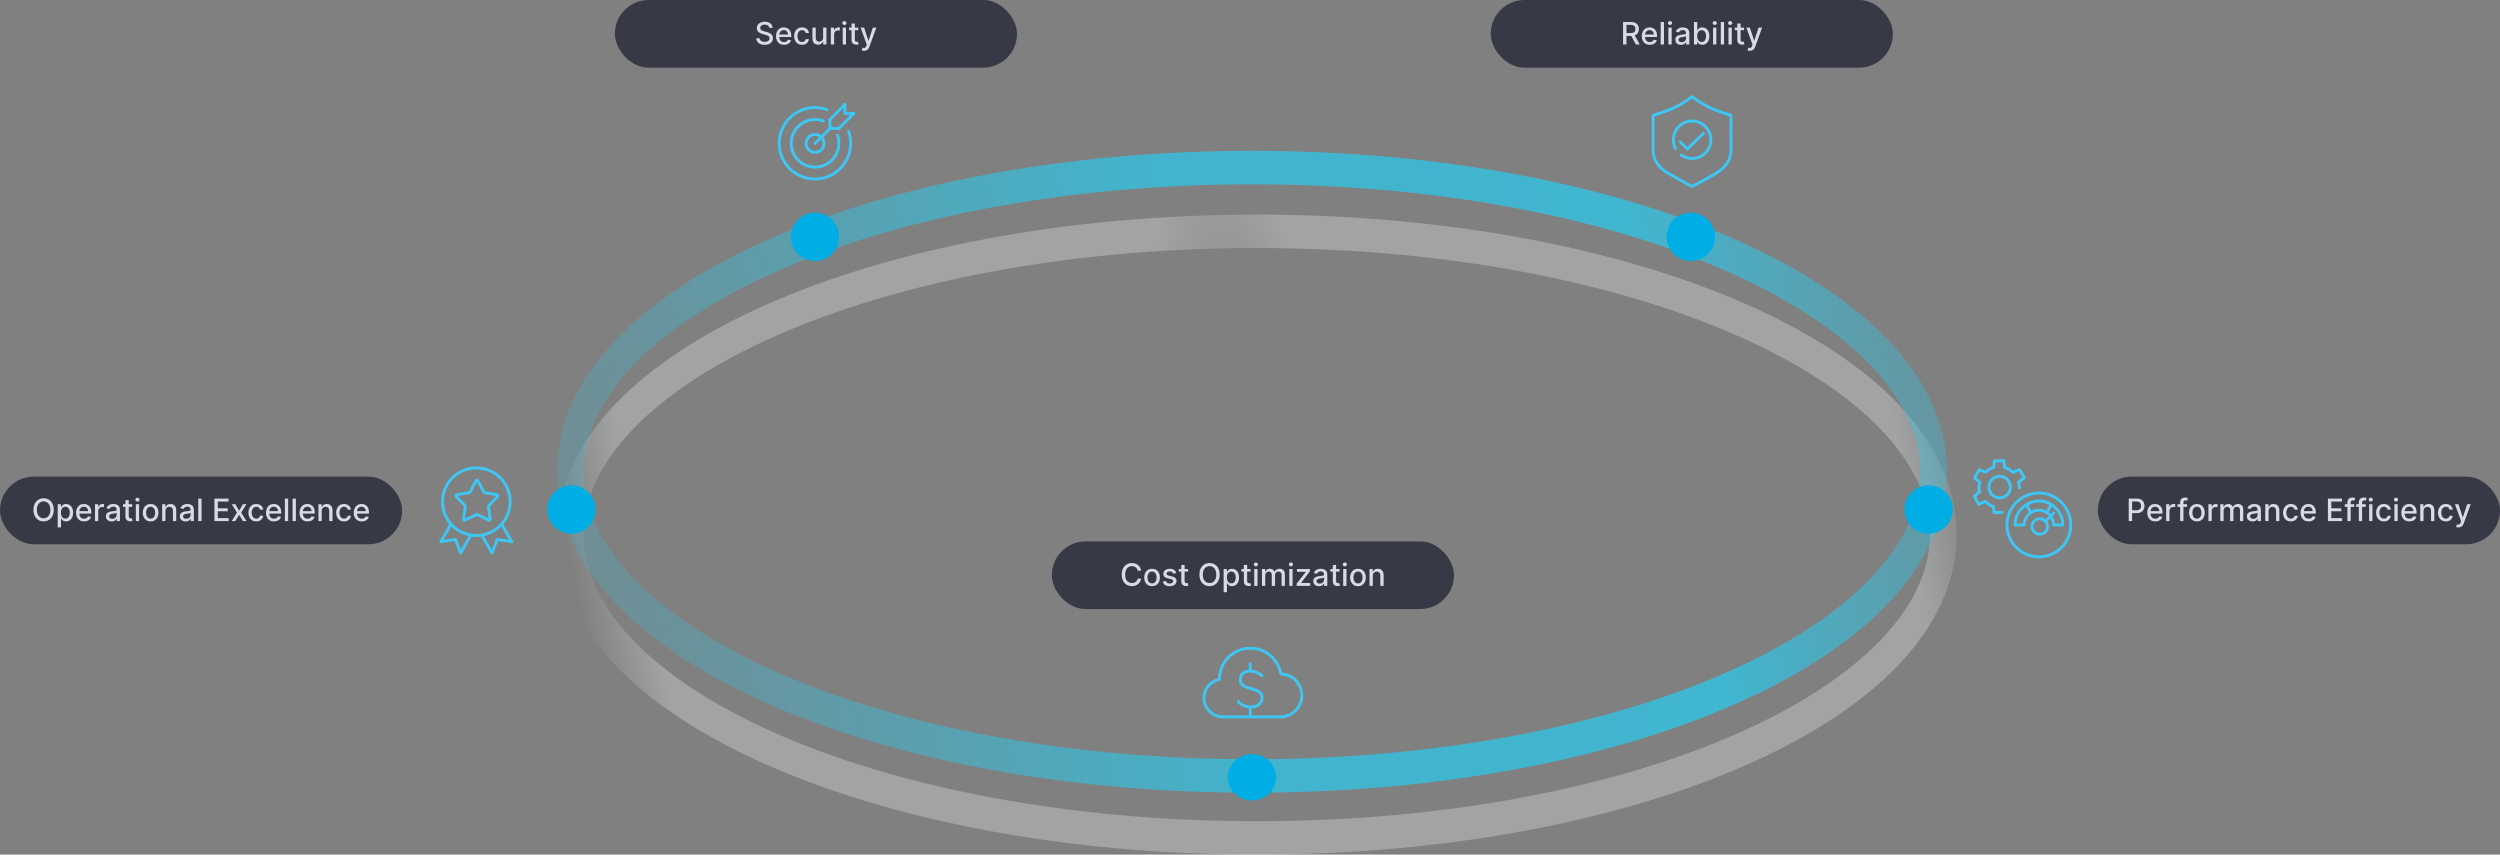 <svg width="1293" height="442" viewBox="0 0 1293 442" fill="none" xmlns="http://www.w3.org/2000/svg">
<rect x="0" y="0" width="1293" height="442" fill="#808080" stroke="none"/>
<rect y="246.5" width="208" height="35" rx="17.5" fill="#383946"/>
<path d="M27.8 263.682C27.8 264.924 27.573 265.992 27.119 266.886C26.664 267.777 26.041 268.462 25.249 268.943C24.461 269.42 23.566 269.659 22.562 269.659C21.554 269.659 20.655 269.42 19.863 268.943C19.075 268.462 18.454 267.775 17.999 266.881C17.545 265.987 17.317 264.92 17.317 263.682C17.317 262.439 17.545 261.373 17.999 260.483C18.454 259.589 19.075 258.903 19.863 258.426C20.655 257.945 21.554 257.705 22.562 257.705C23.566 257.705 24.461 257.945 25.249 258.426C26.041 258.903 26.664 259.589 27.119 260.483C27.573 261.373 27.8 262.439 27.8 263.682ZM26.062 263.682C26.062 262.735 25.908 261.937 25.602 261.29C25.299 260.638 24.882 260.146 24.352 259.812C23.825 259.475 23.229 259.307 22.562 259.307C21.891 259.307 21.293 259.475 20.766 259.812C20.24 260.146 19.823 260.638 19.516 261.29C19.213 261.937 19.062 262.735 19.062 263.682C19.062 264.629 19.213 265.428 19.516 266.08C19.823 266.727 20.24 267.22 20.766 267.557C21.293 267.89 21.891 268.057 22.562 268.057C23.229 268.057 23.825 267.89 24.352 267.557C24.882 267.22 25.299 266.727 25.602 266.08C25.908 265.428 26.062 264.629 26.062 263.682ZM29.853 272.773V260.773H31.512V262.188H31.654C31.753 262.006 31.895 261.795 32.08 261.557C32.266 261.318 32.523 261.11 32.853 260.932C33.182 260.75 33.618 260.659 34.16 260.659C34.864 260.659 35.493 260.837 36.046 261.193C36.599 261.549 37.033 262.062 37.347 262.733C37.666 263.403 37.825 264.21 37.825 265.153C37.825 266.097 37.667 266.905 37.353 267.58C37.039 268.25 36.607 268.767 36.057 269.131C35.508 269.491 34.881 269.67 34.177 269.67C33.647 269.67 33.213 269.581 32.876 269.403C32.542 269.225 32.281 269.017 32.092 268.778C31.902 268.54 31.756 268.328 31.654 268.142H31.552V272.773H29.853ZM31.518 265.136C31.518 265.75 31.607 266.288 31.785 266.75C31.963 267.212 32.22 267.574 32.557 267.835C32.895 268.093 33.307 268.222 33.796 268.222C34.304 268.222 34.728 268.087 35.069 267.818C35.41 267.545 35.667 267.176 35.842 266.71C36.02 266.244 36.109 265.72 36.109 265.136C36.109 264.561 36.022 264.044 35.847 263.585C35.677 263.127 35.419 262.765 35.075 262.5C34.734 262.235 34.307 262.102 33.796 262.102C33.304 262.102 32.887 262.229 32.546 262.483C32.209 262.737 31.953 263.091 31.779 263.545C31.605 264 31.518 264.53 31.518 265.136ZM43.489 269.676C42.63 269.676 41.889 269.492 41.268 269.125C40.65 268.754 40.173 268.233 39.836 267.562C39.503 266.888 39.336 266.098 39.336 265.193C39.336 264.299 39.503 263.511 39.836 262.83C40.173 262.148 40.643 261.616 41.245 261.233C41.851 260.85 42.559 260.659 43.37 260.659C43.862 260.659 44.34 260.741 44.802 260.903C45.264 261.066 45.679 261.322 46.046 261.67C46.414 262.019 46.703 262.472 46.916 263.028C47.128 263.581 47.234 264.254 47.234 265.045V265.648H40.296V264.375H45.569C45.569 263.928 45.478 263.532 45.296 263.188C45.114 262.839 44.859 262.564 44.529 262.364C44.203 262.163 43.821 262.062 43.381 262.062C42.904 262.062 42.487 262.18 42.131 262.415C41.779 262.646 41.506 262.949 41.313 263.324C41.124 263.695 41.029 264.098 41.029 264.534V265.528C41.029 266.112 41.131 266.608 41.336 267.017C41.544 267.426 41.834 267.739 42.205 267.955C42.577 268.167 43.01 268.273 43.506 268.273C43.828 268.273 44.122 268.227 44.387 268.136C44.652 268.042 44.881 267.902 45.075 267.716C45.268 267.53 45.416 267.301 45.518 267.028L47.126 267.318C46.997 267.792 46.766 268.206 46.432 268.562C46.103 268.915 45.688 269.189 45.188 269.386C44.692 269.58 44.126 269.676 43.489 269.676ZM49.119 269.5V260.773H50.761V262.159H50.852C51.011 261.689 51.291 261.32 51.693 261.051C52.098 260.778 52.556 260.642 53.068 260.642C53.173 260.642 53.298 260.646 53.443 260.653C53.59 260.661 53.706 260.67 53.789 260.682V262.307C53.721 262.288 53.6 262.267 53.425 262.244C53.251 262.218 53.077 262.205 52.903 262.205C52.501 262.205 52.143 262.29 51.829 262.46C51.518 262.627 51.272 262.86 51.09 263.159C50.908 263.455 50.818 263.792 50.818 264.17V269.5H49.119ZM57.721 269.693C57.168 269.693 56.668 269.591 56.221 269.386C55.774 269.178 55.42 268.877 55.158 268.483C54.901 268.089 54.772 267.606 54.772 267.034C54.772 266.542 54.867 266.136 55.056 265.818C55.245 265.5 55.501 265.248 55.823 265.062C56.145 264.877 56.505 264.737 56.903 264.642C57.3 264.547 57.706 264.475 58.119 264.426C58.641 264.366 59.066 264.316 59.391 264.278C59.717 264.237 59.954 264.17 60.102 264.08C60.249 263.989 60.323 263.841 60.323 263.636V263.597C60.323 263.1 60.183 262.716 59.903 262.443C59.626 262.17 59.213 262.034 58.664 262.034C58.092 262.034 57.641 262.161 57.312 262.415C56.986 262.665 56.761 262.943 56.636 263.25L55.039 262.886C55.228 262.356 55.505 261.928 55.869 261.602C56.236 261.273 56.658 261.034 57.136 260.886C57.613 260.735 58.115 260.659 58.641 260.659C58.99 260.659 59.359 260.701 59.749 260.784C60.143 260.864 60.511 261.011 60.852 261.227C61.196 261.443 61.478 261.752 61.698 262.153C61.918 262.551 62.028 263.068 62.028 263.705V269.5H60.369V268.307H60.3C60.191 268.527 60.026 268.742 59.806 268.955C59.586 269.167 59.304 269.343 58.959 269.483C58.615 269.623 58.202 269.693 57.721 269.693ZM58.09 268.33C58.56 268.33 58.961 268.237 59.295 268.051C59.632 267.866 59.888 267.623 60.062 267.324C60.24 267.021 60.329 266.697 60.329 266.352V265.227C60.268 265.288 60.151 265.345 59.977 265.398C59.806 265.447 59.611 265.491 59.391 265.528C59.172 265.562 58.958 265.595 58.749 265.625C58.541 265.652 58.367 265.674 58.227 265.693C57.897 265.735 57.596 265.805 57.323 265.903C57.054 266.002 56.838 266.144 56.675 266.33C56.516 266.511 56.437 266.754 56.437 267.057C56.437 267.477 56.592 267.795 56.903 268.011C57.213 268.223 57.609 268.33 58.09 268.33ZM68.364 260.773V262.136H63.597V260.773H68.364ZM64.876 258.682H66.575V266.938C66.575 267.267 66.624 267.515 66.722 267.682C66.821 267.845 66.948 267.956 67.103 268.017C67.262 268.074 67.434 268.102 67.62 268.102C67.756 268.102 67.876 268.093 67.978 268.074C68.08 268.055 68.16 268.04 68.217 268.028L68.523 269.432C68.425 269.47 68.285 269.508 68.103 269.545C67.921 269.587 67.694 269.61 67.421 269.614C66.974 269.621 66.558 269.542 66.171 269.375C65.785 269.208 65.472 268.951 65.234 268.602C64.995 268.254 64.876 267.816 64.876 267.29V258.682ZM70.244 269.5V260.773H71.942V269.5H70.244ZM71.102 259.426C70.806 259.426 70.552 259.328 70.34 259.131C70.132 258.93 70.028 258.691 70.028 258.415C70.028 258.134 70.132 257.896 70.34 257.699C70.552 257.498 70.806 257.398 71.102 257.398C71.397 257.398 71.649 257.498 71.857 257.699C72.069 257.896 72.175 258.134 72.175 258.415C72.175 258.691 72.069 258.93 71.857 259.131C71.649 259.328 71.397 259.426 71.102 259.426ZM77.904 269.676C77.086 269.676 76.372 269.489 75.762 269.114C75.152 268.739 74.679 268.214 74.342 267.54C74.004 266.866 73.836 266.078 73.836 265.176C73.836 264.271 74.004 263.479 74.342 262.801C74.679 262.123 75.152 261.597 75.762 261.222C76.372 260.847 77.086 260.659 77.904 260.659C78.722 260.659 79.436 260.847 80.046 261.222C80.656 261.597 81.129 262.123 81.467 262.801C81.804 263.479 81.972 264.271 81.972 265.176C81.972 266.078 81.804 266.866 81.467 267.54C81.129 268.214 80.656 268.739 80.046 269.114C79.436 269.489 78.722 269.676 77.904 269.676ZM77.91 268.25C78.44 268.25 78.879 268.11 79.228 267.83C79.576 267.549 79.834 267.176 80.001 266.71C80.171 266.244 80.256 265.731 80.256 265.17C80.256 264.614 80.171 264.102 80.001 263.636C79.834 263.167 79.576 262.79 79.228 262.506C78.879 262.222 78.44 262.08 77.91 262.08C77.376 262.08 76.933 262.222 76.58 262.506C76.232 262.79 75.972 263.167 75.802 263.636C75.635 264.102 75.552 264.614 75.552 265.17C75.552 265.731 75.635 266.244 75.802 266.71C75.972 267.176 76.232 267.549 76.58 267.83C76.933 268.11 77.376 268.25 77.91 268.25ZM85.567 264.318V269.5H83.869V260.773H85.499V262.193H85.607C85.808 261.731 86.122 261.36 86.55 261.08C86.982 260.799 87.526 260.659 88.181 260.659C88.776 260.659 89.297 260.784 89.744 261.034C90.191 261.28 90.537 261.648 90.783 262.136C91.03 262.625 91.153 263.229 91.153 263.949V269.5H89.454V264.153C89.454 263.521 89.289 263.027 88.96 262.67C88.63 262.311 88.177 262.131 87.602 262.131C87.208 262.131 86.857 262.216 86.55 262.386C86.247 262.557 86.007 262.807 85.829 263.136C85.655 263.462 85.567 263.856 85.567 264.318ZM95.971 269.693C95.418 269.693 94.918 269.591 94.471 269.386C94.024 269.178 93.67 268.877 93.408 268.483C93.151 268.089 93.022 267.606 93.022 267.034C93.022 266.542 93.117 266.136 93.306 265.818C93.496 265.5 93.751 265.248 94.073 265.062C94.395 264.877 94.755 264.737 95.153 264.642C95.55 264.547 95.956 264.475 96.369 264.426C96.891 264.366 97.316 264.316 97.641 264.278C97.967 264.237 98.204 264.17 98.352 264.08C98.499 263.989 98.573 263.841 98.573 263.636V263.597C98.573 263.1 98.433 262.716 98.153 262.443C97.876 262.17 97.463 262.034 96.914 262.034C96.342 262.034 95.891 262.161 95.562 262.415C95.236 262.665 95.011 262.943 94.886 263.25L93.289 262.886C93.478 262.356 93.755 261.928 94.119 261.602C94.486 261.273 94.908 261.034 95.386 260.886C95.863 260.735 96.365 260.659 96.891 260.659C97.24 260.659 97.609 260.701 97.999 260.784C98.393 260.864 98.761 261.011 99.102 261.227C99.446 261.443 99.728 261.752 99.948 262.153C100.168 262.551 100.278 263.068 100.278 263.705V269.5H98.619V268.307H98.55C98.441 268.527 98.276 268.742 98.056 268.955C97.836 269.167 97.554 269.343 97.21 269.483C96.865 269.623 96.452 269.693 95.971 269.693ZM96.34 268.33C96.81 268.33 97.211 268.237 97.545 268.051C97.882 267.866 98.138 267.623 98.312 267.324C98.49 267.021 98.579 266.697 98.579 266.352V265.227C98.518 265.288 98.401 265.345 98.227 265.398C98.056 265.447 97.861 265.491 97.641 265.528C97.422 265.562 97.208 265.595 96.999 265.625C96.791 265.652 96.617 265.674 96.477 265.693C96.147 265.735 95.846 265.805 95.573 265.903C95.304 266.002 95.088 266.144 94.925 266.33C94.766 266.511 94.687 266.754 94.687 267.057C94.687 267.477 94.842 267.795 95.153 268.011C95.463 268.223 95.859 268.33 96.34 268.33ZM104.239 257.864V269.5H102.54V257.864H104.239ZM110.896 269.5V257.864H118.191V259.375H112.651V262.92H117.81V264.426H112.651V267.989H118.259V269.5H110.896ZM121.741 260.773L123.667 264.17L125.61 260.773H127.468L124.746 265.136L127.491 269.5H125.633L123.667 266.239L121.707 269.5H119.843L122.559 265.136L119.877 260.773H121.741ZM132.545 269.676C131.7 269.676 130.973 269.485 130.363 269.102C129.757 268.716 129.291 268.184 128.965 267.506C128.639 266.828 128.477 266.051 128.477 265.176C128.477 264.29 128.643 263.508 128.977 262.83C129.31 262.148 129.78 261.616 130.386 261.233C130.992 260.85 131.706 260.659 132.528 260.659C133.191 260.659 133.781 260.782 134.3 261.028C134.819 261.271 135.238 261.612 135.556 262.051C135.878 262.491 136.069 263.004 136.13 263.591H134.477C134.386 263.182 134.177 262.83 133.852 262.534C133.53 262.239 133.098 262.091 132.556 262.091C132.083 262.091 131.668 262.216 131.312 262.466C130.96 262.712 130.685 263.064 130.488 263.523C130.291 263.977 130.192 264.515 130.192 265.136C130.192 265.773 130.289 266.322 130.482 266.784C130.675 267.246 130.948 267.604 131.3 267.858C131.656 268.112 132.075 268.239 132.556 268.239C132.878 268.239 133.17 268.18 133.431 268.062C133.696 267.941 133.918 267.769 134.096 267.545C134.278 267.322 134.405 267.053 134.477 266.739H136.13C136.069 267.303 135.886 267.807 135.579 268.25C135.272 268.693 134.861 269.042 134.346 269.295C133.835 269.549 133.234 269.676 132.545 269.676ZM141.708 269.676C140.848 269.676 140.108 269.492 139.487 269.125C138.869 268.754 138.392 268.233 138.055 267.562C137.721 266.888 137.555 266.098 137.555 265.193C137.555 264.299 137.721 263.511 138.055 262.83C138.392 262.148 138.862 261.616 139.464 261.233C140.07 260.85 140.778 260.659 141.589 260.659C142.081 260.659 142.558 260.741 143.021 260.903C143.483 261.066 143.897 261.322 144.265 261.67C144.632 262.019 144.922 262.472 145.134 263.028C145.346 263.581 145.452 264.254 145.452 265.045V265.648H138.515V264.375H143.788C143.788 263.928 143.697 263.532 143.515 263.188C143.333 262.839 143.077 262.564 142.748 262.364C142.422 262.163 142.04 262.062 141.6 262.062C141.123 262.062 140.706 262.18 140.35 262.415C139.998 262.646 139.725 262.949 139.532 263.324C139.343 263.695 139.248 264.098 139.248 264.534V265.528C139.248 266.112 139.35 266.608 139.555 267.017C139.763 267.426 140.053 267.739 140.424 267.955C140.795 268.167 141.229 268.273 141.725 268.273C142.047 268.273 142.341 268.227 142.606 268.136C142.871 268.042 143.1 267.902 143.293 267.716C143.487 267.53 143.634 267.301 143.737 267.028L145.344 267.318C145.216 267.792 144.985 268.206 144.651 268.562C144.322 268.915 143.907 269.189 143.407 269.386C142.911 269.58 142.344 269.676 141.708 269.676ZM149.036 257.864V269.5H147.337V257.864H149.036ZM153.021 257.864V269.5H151.322V257.864H153.021ZM159.067 269.676C158.208 269.676 157.467 269.492 156.846 269.125C156.228 268.754 155.751 268.233 155.414 267.562C155.081 266.888 154.914 266.098 154.914 265.193C154.914 264.299 155.081 263.511 155.414 262.83C155.751 262.148 156.221 261.616 156.823 261.233C157.429 260.85 158.138 260.659 158.948 260.659C159.441 260.659 159.918 260.741 160.38 260.903C160.842 261.066 161.257 261.322 161.624 261.67C161.992 262.019 162.281 262.472 162.494 263.028C162.706 263.581 162.812 264.254 162.812 265.045V265.648H155.874V264.375H161.147C161.147 263.928 161.056 263.532 160.874 263.188C160.692 262.839 160.437 262.564 160.107 262.364C159.781 262.163 159.399 262.062 158.96 262.062C158.482 262.062 158.066 262.18 157.71 262.415C157.357 262.646 157.085 262.949 156.891 263.324C156.702 263.695 156.607 264.098 156.607 264.534V265.528C156.607 266.112 156.71 266.608 156.914 267.017C157.122 267.426 157.412 267.739 157.783 267.955C158.155 268.167 158.588 268.273 159.085 268.273C159.406 268.273 159.7 268.227 159.965 268.136C160.23 268.042 160.46 267.902 160.653 267.716C160.846 267.53 160.994 267.301 161.096 267.028L162.704 267.318C162.575 267.792 162.344 268.206 162.011 268.562C161.681 268.915 161.266 269.189 160.766 269.386C160.27 269.58 159.704 269.676 159.067 269.676ZM166.396 264.318V269.5H164.697V260.773H166.327V262.193H166.435C166.636 261.731 166.951 261.36 167.379 261.08C167.81 260.799 168.354 260.659 169.009 260.659C169.604 260.659 170.125 260.784 170.572 261.034C171.019 261.28 171.365 261.648 171.612 262.136C171.858 262.625 171.981 263.229 171.981 263.949V269.5H170.282V264.153C170.282 263.521 170.117 263.027 169.788 262.67C169.458 262.311 169.005 262.131 168.43 262.131C168.036 262.131 167.685 262.216 167.379 262.386C167.076 262.557 166.835 262.807 166.657 263.136C166.483 263.462 166.396 263.856 166.396 264.318ZM177.935 269.676C177.091 269.676 176.363 269.485 175.754 269.102C175.147 268.716 174.682 268.184 174.356 267.506C174.03 266.828 173.867 266.051 173.867 265.176C173.867 264.29 174.034 263.508 174.367 262.83C174.701 262.148 175.17 261.616 175.776 261.233C176.382 260.85 177.096 260.659 177.918 260.659C178.581 260.659 179.172 260.782 179.691 261.028C180.21 261.271 180.629 261.612 180.947 262.051C181.269 262.491 181.46 263.004 181.521 263.591H179.867C179.776 263.182 179.568 262.83 179.242 262.534C178.92 262.239 178.488 262.091 177.947 262.091C177.473 262.091 177.058 262.216 176.702 262.466C176.35 262.712 176.076 263.064 175.879 263.523C175.682 263.977 175.583 264.515 175.583 265.136C175.583 265.773 175.68 266.322 175.873 266.784C176.066 267.246 176.339 267.604 176.691 267.858C177.047 268.112 177.466 268.239 177.947 268.239C178.269 268.239 178.56 268.18 178.822 268.062C179.087 267.941 179.308 267.769 179.487 267.545C179.668 267.322 179.795 267.053 179.867 266.739H181.521C181.46 267.303 181.276 267.807 180.969 268.25C180.663 268.693 180.252 269.042 179.737 269.295C179.225 269.549 178.625 269.676 177.935 269.676ZM187.099 269.676C186.239 269.676 185.498 269.492 184.877 269.125C184.26 268.754 183.782 268.233 183.445 267.562C183.112 266.888 182.945 266.098 182.945 265.193C182.945 264.299 183.112 263.511 183.445 262.83C183.782 262.148 184.252 261.616 184.854 261.233C185.46 260.85 186.169 260.659 186.979 260.659C187.472 260.659 187.949 260.741 188.411 260.903C188.873 261.066 189.288 261.322 189.656 261.67C190.023 262.019 190.313 262.472 190.525 263.028C190.737 263.581 190.843 264.254 190.843 265.045V265.648H183.906V264.375H189.178C189.178 263.928 189.087 263.532 188.906 263.188C188.724 262.839 188.468 262.564 188.138 262.364C187.813 262.163 187.43 262.062 186.991 262.062C186.513 262.062 186.097 262.18 185.741 262.415C185.388 262.646 185.116 262.949 184.923 263.324C184.733 263.695 184.638 264.098 184.638 264.534V265.528C184.638 266.112 184.741 266.608 184.945 267.017C185.154 267.426 185.443 267.739 185.815 267.955C186.186 268.167 186.62 268.273 187.116 268.273C187.438 268.273 187.731 268.227 187.996 268.136C188.262 268.042 188.491 267.902 188.684 267.716C188.877 267.53 189.025 267.301 189.127 267.028L190.735 267.318C190.606 267.792 190.375 268.206 190.042 268.562C189.712 268.915 189.298 269.189 188.798 269.386C188.301 269.58 187.735 269.676 187.099 269.676Z" fill="#D9DAE5"/>
<circle cx="246.358" cy="259.483" r="17.483" stroke="#3DC7F6" stroke-width="1.5" stroke-linecap="round" stroke-linejoin="round"/>
<path d="M233.245 271.139L228 280.172L235.576 279.007L238.199 286L243.444 276.967" stroke="#3DC7F6" stroke-width="1.5" stroke-linecap="round" stroke-linejoin="round"/>
<path d="M259.47 271.139L264.715 280.172L257.139 279.007L254.517 286L249.272 276.967" stroke="#3DC7F6" stroke-width="1.5" stroke-linecap="round" stroke-linejoin="round"/>
<path d="M246.208 248.649C246.397 248.297 246.901 248.297 247.09 248.649L250.222 254.487C250.294 254.622 250.423 254.716 250.574 254.743L257.094 255.918C257.487 255.988 257.642 256.468 257.366 256.756L252.781 261.538C252.676 261.649 252.626 261.801 252.647 261.952L253.545 268.517C253.599 268.912 253.191 269.208 252.832 269.034L246.867 266.152C246.729 266.086 246.569 266.086 246.432 266.152L240.466 269.034C240.107 269.208 239.699 268.912 239.753 268.516L240.651 261.952C240.672 261.801 240.622 261.649 240.517 261.538L235.932 256.756C235.656 256.468 235.811 255.988 236.204 255.918L242.725 254.743C242.875 254.716 243.004 254.622 243.077 254.487L246.208 248.649Z" stroke="#3DC7F6" stroke-width="1.5" stroke-linecap="round" stroke-linejoin="round"/>
<rect x="318" width="208" height="35" rx="17.5" fill="#383946"/>
<path d="M397.914 14.421C397.853 13.883 397.603 13.466 397.164 13.171C396.725 12.871 396.172 12.722 395.505 12.722C395.028 12.722 394.615 12.797 394.266 12.949C393.918 13.097 393.647 13.301 393.454 13.562C393.264 13.82 393.17 14.114 393.17 14.443C393.17 14.72 393.234 14.958 393.363 15.159C393.496 15.36 393.668 15.528 393.88 15.665C394.096 15.797 394.327 15.909 394.573 16C394.819 16.087 395.056 16.159 395.283 16.216L396.42 16.511C396.791 16.602 397.172 16.725 397.562 16.881C397.952 17.036 398.314 17.241 398.647 17.494C398.98 17.748 399.249 18.062 399.454 18.438C399.662 18.812 399.766 19.261 399.766 19.784C399.766 20.443 399.596 21.028 399.255 21.54C398.918 22.051 398.427 22.454 397.783 22.75C397.143 23.046 396.369 23.193 395.46 23.193C394.588 23.193 393.835 23.055 393.198 22.778C392.562 22.502 392.064 22.11 391.704 21.602C391.344 21.091 391.145 20.485 391.107 19.784H392.869C392.903 20.204 393.039 20.555 393.278 20.835C393.52 21.112 393.829 21.318 394.204 21.454C394.583 21.587 394.997 21.653 395.448 21.653C395.944 21.653 396.386 21.576 396.772 21.421C397.162 21.261 397.469 21.042 397.692 20.761C397.916 20.477 398.028 20.146 398.028 19.767C398.028 19.422 397.929 19.14 397.732 18.921C397.539 18.701 397.276 18.519 396.942 18.375C396.613 18.231 396.24 18.104 395.823 17.994L394.448 17.619C393.516 17.366 392.778 16.992 392.232 16.5C391.691 16.008 391.42 15.356 391.42 14.546C391.42 13.875 391.602 13.29 391.965 12.79C392.329 12.29 392.821 11.902 393.442 11.625C394.064 11.345 394.764 11.204 395.545 11.204C396.333 11.204 397.028 11.343 397.63 11.619C398.236 11.896 398.713 12.277 399.062 12.761C399.41 13.242 399.592 13.796 399.607 14.421H397.914ZM405.489 23.176C404.629 23.176 403.889 22.992 403.268 22.625C402.65 22.254 402.173 21.733 401.836 21.062C401.503 20.388 401.336 19.599 401.336 18.693C401.336 17.799 401.503 17.011 401.836 16.329C402.173 15.648 402.643 15.116 403.245 14.733C403.851 14.35 404.559 14.159 405.37 14.159C405.862 14.159 406.34 14.241 406.802 14.403C407.264 14.566 407.679 14.822 408.046 15.171C408.414 15.519 408.703 15.972 408.915 16.528C409.128 17.081 409.234 17.754 409.234 18.546V19.148H402.296V17.875H407.569C407.569 17.428 407.478 17.032 407.296 16.688C407.114 16.339 406.859 16.064 406.529 15.864C406.203 15.663 405.821 15.562 405.381 15.562C404.904 15.562 404.487 15.68 404.131 15.915C403.779 16.146 403.506 16.449 403.313 16.824C403.124 17.195 403.029 17.599 403.029 18.034V19.028C403.029 19.612 403.131 20.108 403.336 20.517C403.544 20.926 403.834 21.239 404.205 21.454C404.576 21.667 405.01 21.773 405.506 21.773C405.828 21.773 406.122 21.727 406.387 21.636C406.652 21.542 406.881 21.401 407.075 21.216C407.268 21.03 407.415 20.801 407.518 20.528L409.126 20.818C408.997 21.292 408.766 21.706 408.433 22.062C408.103 22.415 407.688 22.689 407.188 22.886C406.692 23.079 406.126 23.176 405.489 23.176ZM414.795 23.176C413.95 23.176 413.223 22.985 412.613 22.602C412.007 22.216 411.541 21.684 411.215 21.006C410.889 20.328 410.727 19.551 410.727 18.676C410.727 17.79 410.893 17.008 411.227 16.329C411.56 15.648 412.03 15.116 412.636 14.733C413.242 14.35 413.956 14.159 414.778 14.159C415.441 14.159 416.031 14.282 416.55 14.528C417.069 14.771 417.488 15.112 417.806 15.551C418.128 15.991 418.319 16.504 418.38 17.091H416.727C416.636 16.682 416.427 16.329 416.102 16.034C415.78 15.739 415.348 15.591 414.806 15.591C414.333 15.591 413.918 15.716 413.562 15.966C413.21 16.212 412.935 16.564 412.738 17.023C412.541 17.477 412.442 18.015 412.442 18.636C412.442 19.273 412.539 19.822 412.732 20.284C412.925 20.746 413.198 21.104 413.55 21.358C413.906 21.612 414.325 21.739 414.806 21.739C415.128 21.739 415.42 21.68 415.681 21.562C415.946 21.441 416.168 21.269 416.346 21.046C416.528 20.822 416.655 20.553 416.727 20.239H418.38C418.319 20.803 418.136 21.307 417.829 21.75C417.522 22.193 417.111 22.542 416.596 22.796C416.085 23.049 415.484 23.176 414.795 23.176ZM425.725 19.381V14.273H427.43V23H425.759V21.489H425.668C425.468 21.954 425.146 22.343 424.702 22.653C424.263 22.96 423.716 23.114 423.06 23.114C422.5 23.114 422.004 22.991 421.572 22.744C421.144 22.494 420.807 22.125 420.56 21.636C420.318 21.148 420.197 20.544 420.197 19.824V14.273H421.896V19.619C421.896 20.214 422.06 20.688 422.39 21.04C422.719 21.392 423.147 21.568 423.674 21.568C423.992 21.568 424.308 21.489 424.623 21.329C424.941 21.171 425.204 20.93 425.413 20.608C425.625 20.286 425.729 19.877 425.725 19.381ZM429.712 23V14.273H431.354V15.659H431.445C431.604 15.189 431.885 14.82 432.286 14.551C432.692 14.278 433.15 14.142 433.661 14.142C433.767 14.142 433.892 14.146 434.036 14.153C434.184 14.161 434.299 14.171 434.383 14.182V15.807C434.315 15.788 434.193 15.767 434.019 15.744C433.845 15.718 433.671 15.704 433.496 15.704C433.095 15.704 432.737 15.79 432.423 15.96C432.112 16.127 431.866 16.36 431.684 16.659C431.502 16.954 431.411 17.292 431.411 17.671V23H429.712ZM435.853 23V14.273H437.552V23H435.853ZM436.711 12.926C436.415 12.926 436.162 12.828 435.95 12.631C435.741 12.43 435.637 12.191 435.637 11.915C435.637 11.634 435.741 11.396 435.95 11.199C436.162 10.998 436.415 10.898 436.711 10.898C437.006 10.898 437.258 10.998 437.467 11.199C437.679 11.396 437.785 11.634 437.785 11.915C437.785 12.191 437.679 12.43 437.467 12.631C437.258 12.828 437.006 12.926 436.711 12.926ZM443.911 14.273V15.636H439.144V14.273H443.911ZM440.423 12.182H442.121V20.438C442.121 20.767 442.171 21.015 442.269 21.182C442.368 21.345 442.495 21.456 442.65 21.517C442.809 21.574 442.981 21.602 443.167 21.602C443.303 21.602 443.423 21.593 443.525 21.574C443.627 21.555 443.707 21.54 443.763 21.528L444.07 22.932C443.972 22.97 443.832 23.008 443.65 23.046C443.468 23.087 443.241 23.11 442.968 23.114C442.521 23.121 442.104 23.042 441.718 22.875C441.332 22.708 441.019 22.451 440.781 22.102C440.542 21.754 440.423 21.316 440.423 20.79V12.182ZM446.864 26.273C446.611 26.273 446.379 26.252 446.171 26.21C445.963 26.172 445.808 26.131 445.705 26.085L446.114 24.693C446.425 24.776 446.701 24.812 446.944 24.801C447.186 24.79 447.4 24.699 447.586 24.528C447.775 24.358 447.942 24.079 448.086 23.693L448.296 23.114L445.103 14.273H446.921L449.131 21.046H449.222L451.433 14.273H453.256L449.66 24.165C449.493 24.619 449.281 25.004 449.023 25.318C448.766 25.636 448.459 25.875 448.103 26.034C447.747 26.193 447.334 26.273 446.864 26.273Z" fill="#D9DAE5"/>
<path d="M438.926 68.007C439.594 69.917 439.957 71.971 439.957 74.109C439.957 84.315 431.684 92.588 421.478 92.588C411.273 92.588 403 84.315 403 74.109C403 63.904 411.273 55.631 421.478 55.631C423.665 55.631 425.762 56.011 427.709 56.708" stroke="#3DC7F6" stroke-width="1.5" stroke-linecap="round"/>
<path d="M433.161 69.987C433.618 71.276 433.867 72.663 433.867 74.109C433.867 80.912 428.352 86.428 421.548 86.428C414.745 86.428 409.229 80.912 409.229 74.109C409.229 67.305 414.745 61.79 421.548 61.79C423.063 61.79 424.513 62.063 425.853 62.563" stroke="#3DC7F6" stroke-width="1.5" stroke-linecap="round"/>
<ellipse cx="421.548" cy="74.179" rx="4.62" ry="4.62" stroke="#3DC7F6" stroke-width="1.5"/>
<path d="M421.548 74.179L429.487 66.24" stroke="#3DC7F6" stroke-width="1.5" stroke-linecap="round" stroke-linejoin="round"/>
<path d="M433.867 66.41L441.619 58.658" stroke="#3DC7F6" stroke-width="1.5" stroke-linecap="round" stroke-linejoin="round"/>
<path d="M429.248 61.79L436.999 54.039" stroke="#3DC7F6" stroke-width="1.5" stroke-linecap="round" stroke-linejoin="round"/>
<path d="M429.248 61.79V66.41H433.867" stroke="#3DC7F6" stroke-width="1.5" stroke-linecap="round" stroke-linejoin="round"/>
<path d="M436.947 54V58.62H441.566" stroke="#3DC7F6" stroke-width="1.5" stroke-linecap="round" stroke-linejoin="round"/>
<rect x="771" width="208" height="35" rx="17.5" fill="#383946"/>
<path d="M839.45 23V11.364H843.598C844.5 11.364 845.248 11.519 845.842 11.829C846.441 12.14 846.888 12.57 847.183 13.119C847.479 13.665 847.626 14.296 847.626 15.011C847.626 15.723 847.477 16.35 847.178 16.892C846.882 17.43 846.435 17.849 845.837 18.148C845.242 18.447 844.494 18.597 843.592 18.597H840.45V17.085H843.433C844.001 17.085 844.464 17.004 844.82 16.841C845.179 16.678 845.443 16.441 845.609 16.131C845.776 15.82 845.859 15.447 845.859 15.011C845.859 14.572 845.774 14.191 845.604 13.869C845.437 13.547 845.174 13.301 844.814 13.131C844.458 12.956 843.99 12.869 843.411 12.869H841.206V23H839.45ZM845.195 17.75L848.07 23H846.07L843.251 17.75H845.195ZM853.278 23.176C852.419 23.176 851.678 22.992 851.057 22.625C850.439 22.254 849.962 21.733 849.625 21.062C849.292 20.388 849.125 19.599 849.125 18.693C849.125 17.799 849.292 17.011 849.625 16.329C849.962 15.648 850.432 15.116 851.034 14.733C851.64 14.35 852.348 14.159 853.159 14.159C853.652 14.159 854.129 14.241 854.591 14.403C855.053 14.566 855.468 14.822 855.835 15.171C856.203 15.519 856.492 15.972 856.705 16.528C856.917 17.081 857.023 17.754 857.023 18.546V19.148H850.085V17.875H855.358C855.358 17.428 855.267 17.032 855.085 16.688C854.903 16.339 854.648 16.064 854.318 15.864C853.992 15.663 853.61 15.562 853.17 15.562C852.693 15.562 852.277 15.68 851.92 15.915C851.568 16.146 851.295 16.449 851.102 16.824C850.913 17.195 850.818 17.599 850.818 18.034V19.028C850.818 19.612 850.92 20.108 851.125 20.517C851.333 20.926 851.623 21.239 851.994 21.454C852.366 21.667 852.799 21.773 853.295 21.773C853.617 21.773 853.911 21.727 854.176 21.636C854.441 21.542 854.67 21.401 854.864 21.216C855.057 21.03 855.205 20.801 855.307 20.528L856.915 20.818C856.786 21.292 856.555 21.706 856.222 22.062C855.892 22.415 855.477 22.689 854.977 22.886C854.481 23.079 853.915 23.176 853.278 23.176ZM860.607 11.364V23H858.908V11.364H860.607ZM862.892 23V14.273H864.591V23H862.892ZM863.75 12.926C863.455 12.926 863.201 12.828 862.989 12.631C862.78 12.43 862.676 12.191 862.676 11.915C862.676 11.634 862.78 11.396 862.989 11.199C863.201 10.998 863.455 10.898 863.75 10.898C864.045 10.898 864.297 10.998 864.506 11.199C864.718 11.396 864.824 11.634 864.824 11.915C864.824 12.191 864.718 12.43 864.506 12.631C864.297 12.828 864.045 12.926 863.75 12.926ZM869.416 23.193C868.863 23.193 868.363 23.091 867.916 22.886C867.469 22.678 867.115 22.377 866.854 21.983C866.596 21.589 866.467 21.106 866.467 20.534C866.467 20.042 866.562 19.636 866.751 19.318C866.941 19 867.196 18.748 867.518 18.562C867.84 18.377 868.2 18.237 868.598 18.142C868.996 18.047 869.401 17.975 869.814 17.926C870.337 17.866 870.761 17.816 871.087 17.778C871.412 17.737 871.649 17.671 871.797 17.579C871.945 17.489 872.018 17.341 872.018 17.136V17.097C872.018 16.6 871.878 16.216 871.598 15.943C871.321 15.671 870.909 15.534 870.359 15.534C869.787 15.534 869.337 15.661 869.007 15.915C868.681 16.165 868.456 16.443 868.331 16.75L866.734 16.386C866.924 15.856 867.2 15.428 867.564 15.102C867.931 14.773 868.354 14.534 868.831 14.386C869.308 14.235 869.81 14.159 870.337 14.159C870.685 14.159 871.054 14.201 871.445 14.284C871.839 14.364 872.206 14.511 872.547 14.727C872.892 14.943 873.174 15.252 873.393 15.653C873.613 16.051 873.723 16.568 873.723 17.204V23H872.064V21.807H871.996C871.886 22.026 871.721 22.242 871.501 22.454C871.282 22.667 871 22.843 870.655 22.983C870.31 23.123 869.897 23.193 869.416 23.193ZM869.786 21.829C870.255 21.829 870.657 21.737 870.99 21.551C871.327 21.366 871.583 21.123 871.757 20.824C871.935 20.521 872.024 20.197 872.024 19.852V18.727C871.964 18.788 871.846 18.845 871.672 18.898C871.501 18.947 871.306 18.991 871.087 19.028C870.867 19.062 870.653 19.095 870.445 19.125C870.236 19.151 870.062 19.174 869.922 19.193C869.592 19.235 869.291 19.305 869.018 19.403C868.75 19.502 868.534 19.644 868.371 19.829C868.212 20.011 868.132 20.254 868.132 20.557C868.132 20.977 868.287 21.296 868.598 21.511C868.909 21.724 869.304 21.829 869.786 21.829ZM876.122 23V11.364H877.821V15.688H877.923C878.022 15.506 878.164 15.296 878.349 15.057C878.535 14.818 878.793 14.61 879.122 14.432C879.452 14.25 879.887 14.159 880.429 14.159C881.134 14.159 881.762 14.337 882.315 14.693C882.868 15.049 883.302 15.562 883.616 16.233C883.935 16.903 884.094 17.71 884.094 18.653C884.094 19.597 883.937 20.405 883.622 21.079C883.308 21.75 882.876 22.267 882.327 22.631C881.777 22.991 881.151 23.171 880.446 23.171C879.916 23.171 879.482 23.081 879.145 22.903C878.812 22.725 878.55 22.517 878.361 22.278C878.171 22.04 878.026 21.828 877.923 21.642H877.781V23H876.122ZM877.787 18.636C877.787 19.25 877.876 19.788 878.054 20.25C878.232 20.712 878.49 21.074 878.827 21.335C879.164 21.593 879.577 21.722 880.065 21.722C880.573 21.722 880.997 21.587 881.338 21.318C881.679 21.046 881.937 20.676 882.111 20.21C882.289 19.744 882.378 19.22 882.378 18.636C882.378 18.061 882.291 17.544 882.116 17.085C881.946 16.627 881.688 16.265 881.344 16C881.003 15.735 880.577 15.602 880.065 15.602C879.573 15.602 879.156 15.729 878.815 15.983C878.478 16.237 878.223 16.591 878.048 17.046C877.874 17.5 877.787 18.03 877.787 18.636ZM886.001 23V14.273H887.7V23H886.001ZM886.859 12.926C886.564 12.926 886.31 12.828 886.098 12.631C885.89 12.43 885.786 12.191 885.786 11.915C885.786 11.634 885.89 11.396 886.098 11.199C886.31 10.998 886.564 10.898 886.859 10.898C887.155 10.898 887.407 10.998 887.615 11.199C887.827 11.396 887.933 11.634 887.933 11.915C887.933 12.191 887.827 12.43 887.615 12.631C887.407 12.828 887.155 12.926 886.859 12.926ZM891.685 11.364V23H889.986V11.364H891.685ZM893.97 23V14.273H895.669V23H893.97ZM894.828 12.926C894.533 12.926 894.279 12.828 894.067 12.631C893.858 12.43 893.754 12.191 893.754 11.915C893.754 11.634 893.858 11.396 894.067 11.199C894.279 10.998 894.533 10.898 894.828 10.898C895.124 10.898 895.375 10.998 895.584 11.199C895.796 11.396 895.902 11.634 895.902 11.915C895.902 12.191 895.796 12.43 895.584 12.631C895.375 12.828 895.124 12.926 894.828 12.926ZM902.028 14.273V15.636H897.261V14.273H902.028ZM898.54 12.182H900.239V20.438C900.239 20.767 900.288 21.015 900.386 21.182C900.485 21.345 900.612 21.456 900.767 21.517C900.926 21.574 901.098 21.602 901.284 21.602C901.42 21.602 901.54 21.593 901.642 21.574C901.744 21.555 901.824 21.54 901.881 21.528L902.188 22.932C902.089 22.97 901.949 23.008 901.767 23.046C901.585 23.087 901.358 23.11 901.085 23.114C900.638 23.121 900.222 23.042 899.835 22.875C899.449 22.708 899.136 22.451 898.898 22.102C898.659 21.754 898.54 21.316 898.54 20.79V12.182ZM904.982 26.273C904.728 26.273 904.497 26.252 904.288 26.21C904.08 26.172 903.925 26.131 903.822 26.085L904.232 24.693C904.542 24.776 904.819 24.812 905.061 24.801C905.304 24.79 905.518 24.699 905.703 24.528C905.893 24.358 906.059 24.079 906.203 23.693L906.413 23.114L903.22 14.273H905.038L907.249 21.046H907.339L909.55 14.273H911.374L907.777 24.165C907.61 24.619 907.398 25.004 907.141 25.318C906.883 25.636 906.576 25.875 906.22 26.034C905.864 26.193 905.451 26.273 904.982 26.273Z" fill="#D9DAE5"/>
<path d="M870.926 52.957C872.385 52.042 873.746 50.98 875.131 50.001L875.133 50C876.587 51.017 878.019 52.123 879.555 53.076C884.194 55.951 889.26 57.904 894.531 59.392C895.405 59.638 895.271 59.431 895.271 60.351C895.275 65.97 895.227 71.59 895.287 77.209C895.333 81.532 893.551 84.96 890.19 87.704C888.371 89.187 886.354 90.379 884.296 91.509C881.385 93.108 878.466 94.694 875.54 96.266C875.352 96.368 875.018 96.409 874.848 96.315C870.77 94.07 866.674 91.854 862.652 89.519C860.265 88.132 858.208 86.341 856.758 83.984C855.62 82.135 855.026 80.128 855.019 77.981C854.998 71.994 855.011 66.007 855 60.019C854.999 59.695 855.101 59.568 855.43 59.476C860.891 57.965 866.138 55.957 870.926 52.957Z" stroke="#3DC7F6" stroke-width="1.5" stroke-linejoin="round"/>
<path d="M866.603 76.782C865.89 75.434 865.487 73.896 865.487 72.265C865.487 66.918 869.821 62.584 875.167 62.584C880.513 62.584 884.847 66.918 884.847 72.265C884.847 77.611 880.513 81.945 875.167 81.945C873.095 81.945 871.175 81.294 869.601 80.186" stroke="#3DC7F6" stroke-width="1.5" stroke-linecap="round"/>
<path d="M869 73.4L872.724 77L881 69" stroke="#3DC7F6" stroke-width="1.5" stroke-linecap="round"/>
<circle cx="1034.23" cy="251.917" r="5.563" transform="rotate(15 1034.23 251.917)" stroke="#3DC7F6" stroke-width="1.5" stroke-linecap="round" stroke-linejoin="round"/>
<path d="M1044.45 252.231L1044 249.383L1047.02 247.161L1044.54 242.858L1041.1 244.363C1040.41 243.57 1038.59 241.991 1036.88 242.019L1036.38 238.247L1031.47 238.448L1031.21 241.711C1030.21 242.049 1027.95 243.019 1026.9 244.195L1023.59 243.003L1021.24 247.225L1023.97 249.472C1023.63 250.39 1023.12 252.64 1023.89 254.3L1021.15 256.598L1023.36 260.825L1026.79 259.32C1027.32 259.969 1028.9 261.401 1030.94 261.947L1031.31 265.078L1035.57 265.008" stroke="#3DC7F6" stroke-width="1.5" stroke-linecap="round" stroke-linejoin="round"/>
<path d="M1048.29 261.402L1050.27 264.825" stroke="#3DC7F6" stroke-width="1.5" stroke-linecap="round" stroke-linejoin="round"/>
<path d="M1060.67 261.402L1058.74 264.737" stroke="#3DC7F6" stroke-width="1.5" stroke-linecap="round" stroke-linejoin="round"/>
<circle cx="1054.5" cy="271.5" r="16.5" stroke="#3DC7F6" stroke-width="1.5" stroke-linecap="round" stroke-linejoin="round"/>
<path d="M1054.54 259.144C1047.7 259.144 1042.16 264.685 1042.16 271.519L1046.93 271.5C1046.93 267.298 1050.34 263.892 1054.54 263.892C1058.74 263.892 1062.15 267.298 1062.15 271.5L1066.91 271.519C1066.91 264.685 1061.37 259.144 1054.54 259.144Z" stroke="#3DC7F6" stroke-width="1.5" stroke-linecap="round" stroke-linejoin="round"/>
<circle cx="1054.96" cy="272.296" r="4.015" transform="rotate(45 1054.96 272.296)" stroke="#3DC7F6" stroke-width="1.5" stroke-linecap="round" stroke-linejoin="round"/>
<line x1="1057.96" y1="269.615" x2="1062.25" y2="265.332" stroke="#3DC7F6" stroke-width="1.5" stroke-linecap="round" stroke-linejoin="round"/>
<rect x="1085" y="246.5" width="208" height="35" rx="17.5" fill="#383946"/>
<path d="M1100.97 269.5V257.864H1105.11C1106.02 257.864 1106.77 258.028 1107.36 258.358C1107.96 258.687 1108.4 259.138 1108.7 259.71C1108.99 260.278 1109.14 260.919 1109.14 261.631C1109.14 262.347 1108.99 262.991 1108.69 263.562C1108.4 264.131 1107.95 264.581 1107.35 264.915C1106.76 265.244 1106.01 265.409 1105.11 265.409H1102.26V263.92H1104.95C1105.52 263.92 1105.98 263.822 1106.34 263.625C1106.7 263.424 1106.96 263.152 1107.12 262.807C1107.29 262.462 1107.38 262.07 1107.38 261.631C1107.38 261.191 1107.29 260.801 1107.12 260.46C1106.96 260.119 1106.7 259.852 1106.34 259.659C1105.98 259.466 1105.51 259.369 1104.93 259.369H1102.72V269.5H1100.97ZM1114.72 269.676C1113.86 269.676 1113.12 269.492 1112.49 269.125C1111.88 268.754 1111.4 268.233 1111.06 267.562C1110.73 266.888 1110.56 266.098 1110.56 265.193C1110.56 264.299 1110.73 263.511 1111.06 262.83C1111.4 262.148 1111.87 261.616 1112.47 261.233C1113.08 260.85 1113.79 260.659 1114.6 260.659C1115.09 260.659 1115.57 260.741 1116.03 260.903C1116.49 261.066 1116.91 261.322 1117.27 261.67C1117.64 262.019 1117.93 262.472 1118.14 263.028C1118.35 263.581 1118.46 264.254 1118.46 265.045V265.648H1111.52V264.375H1116.8C1116.8 263.928 1116.7 263.532 1116.52 263.188C1116.34 262.839 1116.09 262.564 1115.76 262.364C1115.43 262.163 1115.05 262.062 1114.61 262.062C1114.13 262.062 1113.71 262.18 1113.36 262.415C1113.01 262.646 1112.73 262.949 1112.54 263.324C1112.35 263.695 1112.26 264.098 1112.26 264.534V265.528C1112.26 266.112 1112.36 266.608 1112.56 267.017C1112.77 267.426 1113.06 267.739 1113.43 267.955C1113.8 268.167 1114.24 268.273 1114.73 268.273C1115.05 268.273 1115.35 268.227 1115.61 268.136C1115.88 268.042 1116.11 267.902 1116.3 267.716C1116.49 267.53 1116.64 267.301 1116.74 267.028L1118.35 267.318C1118.22 267.792 1117.99 268.206 1117.66 268.562C1117.33 268.915 1116.91 269.189 1116.41 269.386C1115.92 269.58 1115.35 269.676 1114.72 269.676ZM1120.35 269.5V260.773H1121.99V262.159H1122.08C1122.24 261.689 1122.52 261.32 1122.92 261.051C1123.32 260.778 1123.78 260.642 1124.29 260.642C1124.4 260.642 1124.53 260.646 1124.67 260.653C1124.82 260.661 1124.93 260.67 1125.02 260.682V262.307C1124.95 262.288 1124.83 262.267 1124.65 262.244C1124.48 262.218 1124.3 262.205 1124.13 262.205C1123.73 262.205 1123.37 262.29 1123.06 262.46C1122.74 262.627 1122.5 262.86 1122.32 263.159C1122.13 263.455 1122.04 263.792 1122.04 264.17V269.5H1120.35ZM1131.15 260.773V262.136H1126.22V260.773H1131.15ZM1127.58 269.5V259.761C1127.58 259.216 1127.69 258.763 1127.93 258.403C1128.17 258.04 1128.49 257.769 1128.88 257.591C1129.28 257.409 1129.7 257.318 1130.17 257.318C1130.51 257.318 1130.8 257.347 1131.04 257.403C1131.28 257.456 1131.46 257.506 1131.58 257.551L1131.18 258.926C1131.1 258.903 1131 258.877 1130.88 258.847C1130.75 258.812 1130.6 258.795 1130.42 258.795C1130.01 258.795 1129.71 258.898 1129.54 259.102C1129.36 259.307 1129.27 259.602 1129.27 259.989V269.5H1127.58ZM1136.24 269.676C1135.42 269.676 1134.71 269.489 1134.1 269.114C1133.49 268.739 1133.01 268.214 1132.68 267.54C1132.34 266.866 1132.17 266.078 1132.17 265.176C1132.17 264.271 1132.34 263.479 1132.68 262.801C1133.01 262.123 1133.49 261.597 1134.1 261.222C1134.71 260.847 1135.42 260.659 1136.24 260.659C1137.06 260.659 1137.77 260.847 1138.38 261.222C1138.99 261.597 1139.47 262.123 1139.8 262.801C1140.14 263.479 1140.31 264.271 1140.31 265.176C1140.31 266.078 1140.14 266.866 1139.8 267.54C1139.47 268.214 1138.99 268.739 1138.38 269.114C1137.77 269.489 1137.06 269.676 1136.24 269.676ZM1136.25 268.25C1136.78 268.25 1137.22 268.11 1137.56 267.83C1137.91 267.549 1138.17 267.176 1138.34 266.71C1138.51 266.244 1138.59 265.731 1138.59 265.17C1138.59 264.614 1138.51 264.102 1138.34 263.636C1138.17 263.167 1137.91 262.79 1137.56 262.506C1137.22 262.222 1136.78 262.08 1136.25 262.08C1135.71 262.08 1135.27 262.222 1134.92 262.506C1134.57 262.79 1134.31 263.167 1134.14 263.636C1133.97 264.102 1133.89 264.614 1133.89 265.17C1133.89 265.731 1133.97 266.244 1134.14 266.71C1134.31 267.176 1134.57 267.549 1134.92 267.83C1135.27 268.11 1135.71 268.25 1136.25 268.25ZM1142.2 269.5V260.773H1143.85V262.159H1143.94C1144.1 261.689 1144.38 261.32 1144.78 261.051C1145.18 260.778 1145.64 260.642 1146.15 260.642C1146.26 260.642 1146.38 260.646 1146.53 260.653C1146.68 260.661 1146.79 260.67 1146.88 260.682V262.307C1146.81 262.288 1146.69 262.267 1146.51 262.244C1146.34 262.218 1146.16 262.205 1145.99 262.205C1145.59 262.205 1145.23 262.29 1144.91 262.46C1144.6 262.627 1144.36 262.86 1144.18 263.159C1143.99 263.455 1143.9 263.792 1143.9 264.17V269.5H1142.2ZM1148.35 269.5V260.773H1149.98V262.193H1150.08C1150.27 261.712 1150.56 261.337 1150.98 261.068C1151.39 260.795 1151.88 260.659 1152.46 260.659C1153.04 260.659 1153.53 260.795 1153.92 261.068C1154.32 261.341 1154.62 261.716 1154.81 262.193H1154.9C1155.1 261.727 1155.44 261.356 1155.89 261.08C1156.35 260.799 1156.89 260.659 1157.52 260.659C1158.31 260.659 1158.95 260.907 1159.45 261.403C1159.96 261.9 1160.21 262.648 1160.21 263.648V269.5H1158.51V263.807C1158.51 263.216 1158.35 262.788 1158.03 262.523C1157.71 262.258 1157.32 262.125 1156.87 262.125C1156.32 262.125 1155.89 262.295 1155.58 262.636C1155.28 262.973 1155.12 263.407 1155.12 263.938V269.5H1153.43V263.699C1153.43 263.225 1153.28 262.845 1152.99 262.557C1152.69 262.269 1152.31 262.125 1151.83 262.125C1151.51 262.125 1151.21 262.21 1150.94 262.381C1150.67 262.547 1150.46 262.78 1150.29 263.08C1150.13 263.379 1150.04 263.725 1150.04 264.119V269.5H1148.35ZM1165.03 269.693C1164.47 269.693 1163.97 269.591 1163.53 269.386C1163.08 269.178 1162.72 268.877 1162.46 268.483C1162.21 268.089 1162.08 267.606 1162.08 267.034C1162.08 266.542 1162.17 266.136 1162.36 265.818C1162.55 265.5 1162.81 265.248 1163.13 265.062C1163.45 264.877 1163.81 264.737 1164.21 264.642C1164.61 264.547 1165.01 264.475 1165.42 264.426C1165.95 264.366 1166.37 264.316 1166.7 264.278C1167.02 264.237 1167.26 264.17 1167.41 264.08C1167.55 263.989 1167.63 263.841 1167.63 263.636V263.597C1167.63 263.1 1167.49 262.716 1167.21 262.443C1166.93 262.17 1166.52 262.034 1165.97 262.034C1165.4 262.034 1164.95 262.161 1164.62 262.415C1164.29 262.665 1164.07 262.943 1163.94 263.25L1162.34 262.886C1162.53 262.356 1162.81 261.928 1163.17 261.602C1163.54 261.273 1163.96 261.034 1164.44 260.886C1164.92 260.735 1165.42 260.659 1165.95 260.659C1166.29 260.659 1166.66 260.701 1167.05 260.784C1167.45 260.864 1167.82 261.011 1168.16 261.227C1168.5 261.443 1168.78 261.752 1169 262.153C1169.22 262.551 1169.33 263.068 1169.33 263.705V269.5H1167.67V268.307H1167.61C1167.5 268.527 1167.33 268.742 1167.11 268.955C1166.89 269.167 1166.61 269.343 1166.26 269.483C1165.92 269.623 1165.51 269.693 1165.03 269.693ZM1165.39 268.33C1165.86 268.33 1166.27 268.237 1166.6 268.051C1166.94 267.866 1167.19 267.623 1167.37 267.324C1167.54 267.021 1167.63 266.697 1167.63 266.352V265.227C1167.57 265.288 1167.46 265.345 1167.28 265.398C1167.11 265.447 1166.92 265.491 1166.7 265.528C1166.48 265.562 1166.26 265.595 1166.05 265.625C1165.85 265.652 1165.67 265.674 1165.53 265.693C1165.2 265.735 1164.9 265.805 1164.63 265.903C1164.36 266.002 1164.14 266.144 1163.98 266.33C1163.82 266.511 1163.74 266.754 1163.74 267.057C1163.74 267.477 1163.9 267.795 1164.21 268.011C1164.52 268.223 1164.91 268.33 1165.39 268.33ZM1173.29 264.318V269.5H1171.6V260.773H1173.23V262.193H1173.33C1173.53 261.731 1173.85 261.36 1174.28 261.08C1174.71 260.799 1175.25 260.659 1175.91 260.659C1176.5 260.659 1177.02 260.784 1177.47 261.034C1177.92 261.28 1178.26 261.648 1178.51 262.136C1178.76 262.625 1178.88 263.229 1178.88 263.949V269.5H1177.18V264.153C1177.18 263.521 1177.02 263.027 1176.69 262.67C1176.36 262.311 1175.9 262.131 1175.33 262.131C1174.93 262.131 1174.58 262.216 1174.28 262.386C1173.97 262.557 1173.73 262.807 1173.56 263.136C1173.38 263.462 1173.29 263.856 1173.29 264.318ZM1184.83 269.676C1183.99 269.676 1183.26 269.485 1182.65 269.102C1182.05 268.716 1181.58 268.184 1181.25 267.506C1180.93 266.828 1180.77 266.051 1180.77 265.176C1180.77 264.29 1180.93 263.508 1181.27 262.83C1181.6 262.148 1182.07 261.616 1182.67 261.233C1183.28 260.85 1183.99 260.659 1184.82 260.659C1185.48 260.659 1186.07 260.782 1186.59 261.028C1187.11 261.271 1187.53 261.612 1187.85 262.051C1188.17 262.491 1188.36 263.004 1188.42 263.591H1186.77C1186.67 263.182 1186.47 262.83 1186.14 262.534C1185.82 262.239 1185.39 262.091 1184.85 262.091C1184.37 262.091 1183.96 262.216 1183.6 262.466C1183.25 262.712 1182.97 263.064 1182.78 263.523C1182.58 263.977 1182.48 264.515 1182.48 265.136C1182.48 265.773 1182.58 266.322 1182.77 266.784C1182.96 267.246 1183.24 267.604 1183.59 267.858C1183.95 268.112 1184.36 268.239 1184.85 268.239C1185.17 268.239 1185.46 268.18 1185.72 268.062C1185.99 267.941 1186.21 267.769 1186.38 267.545C1186.57 267.322 1186.69 267.053 1186.77 266.739H1188.42C1188.36 267.303 1188.17 267.807 1187.87 268.25C1187.56 268.693 1187.15 269.042 1186.63 269.295C1186.12 269.549 1185.52 269.676 1184.83 269.676ZM1194 269.676C1193.14 269.676 1192.4 269.492 1191.78 269.125C1191.16 268.754 1190.68 268.233 1190.34 267.562C1190.01 266.888 1189.84 266.098 1189.84 265.193C1189.84 264.299 1190.01 263.511 1190.34 262.83C1190.68 262.148 1191.15 261.616 1191.75 261.233C1192.36 260.85 1193.07 260.659 1193.88 260.659C1194.37 260.659 1194.85 260.741 1195.31 260.903C1195.77 261.066 1196.19 261.322 1196.55 261.67C1196.92 262.019 1197.21 262.472 1197.42 263.028C1197.64 263.581 1197.74 264.254 1197.74 265.045V265.648H1190.8V264.375H1196.08C1196.08 263.928 1195.99 263.532 1195.8 263.188C1195.62 262.839 1195.37 262.564 1195.04 262.364C1194.71 262.163 1194.33 262.062 1193.89 262.062C1193.41 262.062 1193 262.18 1192.64 262.415C1192.29 262.646 1192.01 262.949 1191.82 263.324C1191.63 263.695 1191.54 264.098 1191.54 264.534V265.528C1191.54 266.112 1191.64 266.608 1191.84 267.017C1192.05 267.426 1192.34 267.739 1192.71 267.955C1193.08 268.167 1193.52 268.273 1194.01 268.273C1194.34 268.273 1194.63 268.227 1194.89 268.136C1195.16 268.042 1195.39 267.902 1195.58 267.716C1195.78 267.53 1195.92 267.301 1196.03 267.028L1197.63 267.318C1197.5 267.792 1197.27 268.206 1196.94 268.562C1196.61 268.915 1196.2 269.189 1195.7 269.386C1195.2 269.58 1194.63 269.676 1194 269.676ZM1204 269.5V257.864H1211.29V259.375H1205.75V262.92H1210.91V264.426H1205.75V267.989H1211.36V269.5H1204ZM1217.65 260.773V262.136H1212.72V260.773H1217.65ZM1214.08 269.5V259.761C1214.08 259.216 1214.19 258.763 1214.43 258.403C1214.67 258.04 1214.99 257.769 1215.38 257.591C1215.78 257.409 1216.2 257.318 1216.67 257.318C1217.01 257.318 1217.3 257.347 1217.54 257.403C1217.78 257.456 1217.96 257.506 1218.08 257.551L1217.68 258.926C1217.6 258.903 1217.5 258.877 1217.38 258.847C1217.25 258.812 1217.1 258.795 1216.92 258.795C1216.51 258.795 1216.21 258.898 1216.04 259.102C1215.86 259.307 1215.77 259.602 1215.77 259.989V269.5H1214.08ZM1223.56 260.773V262.136H1218.63V260.773H1223.56ZM1219.98 269.5V259.761C1219.98 259.216 1220.1 258.763 1220.34 258.403C1220.58 258.04 1220.89 257.769 1221.29 257.591C1221.68 257.409 1222.11 257.318 1222.57 257.318C1222.91 257.318 1223.21 257.347 1223.45 257.403C1223.69 257.456 1223.87 257.506 1223.99 257.551L1223.59 258.926C1223.51 258.903 1223.41 258.877 1223.28 258.847C1223.16 258.812 1223.01 258.795 1222.83 258.795C1222.42 258.795 1222.12 258.898 1221.94 259.102C1221.77 259.307 1221.68 259.602 1221.68 259.989V269.5H1219.98ZM1225.31 269.5V260.773H1227.01V269.5H1225.31ZM1226.17 259.426C1225.88 259.426 1225.62 259.328 1225.41 259.131C1225.2 258.93 1225.1 258.691 1225.1 258.415C1225.1 258.134 1225.2 257.896 1225.41 257.699C1225.62 257.498 1225.88 257.398 1226.17 257.398C1226.47 257.398 1226.72 257.498 1226.93 257.699C1227.14 257.896 1227.25 258.134 1227.25 258.415C1227.25 258.691 1227.14 258.93 1226.93 259.131C1226.72 259.328 1226.47 259.426 1226.17 259.426ZM1232.97 269.676C1232.13 269.676 1231.4 269.485 1230.79 269.102C1230.19 268.716 1229.72 268.184 1229.39 267.506C1229.07 266.828 1228.91 266.051 1228.91 265.176C1228.91 264.29 1229.07 263.508 1229.41 262.83C1229.74 262.148 1230.21 261.616 1230.82 261.233C1231.42 260.85 1232.14 260.659 1232.96 260.659C1233.62 260.659 1234.21 260.782 1234.73 261.028C1235.25 261.271 1235.67 261.612 1235.99 262.051C1236.31 262.491 1236.5 263.004 1236.56 263.591H1234.91C1234.82 263.182 1234.61 262.83 1234.28 262.534C1233.96 262.239 1233.53 262.091 1232.99 262.091C1232.51 262.091 1232.1 262.216 1231.74 262.466C1231.39 262.712 1231.11 263.064 1230.92 263.523C1230.72 263.977 1230.62 264.515 1230.62 265.136C1230.62 265.773 1230.72 266.322 1230.91 266.784C1231.11 267.246 1231.38 267.604 1231.73 267.858C1232.09 268.112 1232.5 268.239 1232.99 268.239C1233.31 268.239 1233.6 268.18 1233.86 268.062C1234.13 267.941 1234.35 267.769 1234.53 267.545C1234.71 267.322 1234.83 267.053 1234.91 266.739H1236.56C1236.5 267.303 1236.32 267.807 1236.01 268.25C1235.7 268.693 1235.29 269.042 1234.78 269.295C1234.26 269.549 1233.66 269.676 1232.97 269.676ZM1238.38 269.5V260.773H1240.08V269.5H1238.38ZM1239.23 259.426C1238.94 259.426 1238.69 259.328 1238.47 259.131C1238.26 258.93 1238.16 258.691 1238.16 258.415C1238.16 258.134 1238.26 257.896 1238.47 257.699C1238.69 257.498 1238.94 257.398 1239.23 257.398C1239.53 257.398 1239.78 257.498 1239.99 257.699C1240.2 257.896 1240.31 258.134 1240.31 258.415C1240.31 258.691 1240.2 258.93 1239.99 259.131C1239.78 259.328 1239.53 259.426 1239.23 259.426ZM1246.12 269.676C1245.26 269.676 1244.52 269.492 1243.9 269.125C1243.28 268.754 1242.81 268.233 1242.47 267.562C1242.14 266.888 1241.97 266.098 1241.97 265.193C1241.97 264.299 1242.14 263.511 1242.47 262.83C1242.81 262.148 1243.28 261.616 1243.88 261.233C1244.48 260.85 1245.19 260.659 1246 260.659C1246.5 260.659 1246.97 260.741 1247.43 260.903C1247.9 261.066 1248.31 261.322 1248.68 261.67C1249.05 262.019 1249.34 262.472 1249.55 263.028C1249.76 263.581 1249.87 264.254 1249.87 265.045V265.648H1242.93V264.375H1248.2C1248.2 263.928 1248.11 263.532 1247.93 263.188C1247.75 262.839 1247.49 262.564 1247.16 262.364C1246.84 262.163 1246.45 262.062 1246.01 262.062C1245.54 262.062 1245.12 262.18 1244.76 262.415C1244.41 262.646 1244.14 262.949 1243.95 263.324C1243.76 263.695 1243.66 264.098 1243.66 264.534V265.528C1243.66 266.112 1243.76 266.608 1243.97 267.017C1244.18 267.426 1244.47 267.739 1244.84 267.955C1245.21 268.167 1245.64 268.273 1246.14 268.273C1246.46 268.273 1246.75 268.227 1247.02 268.136C1247.29 268.042 1247.51 267.902 1247.71 267.716C1247.9 267.53 1248.05 267.301 1248.15 267.028L1249.76 267.318C1249.63 267.792 1249.4 268.206 1249.07 268.562C1248.74 268.915 1248.32 269.189 1247.82 269.386C1247.32 269.58 1246.76 269.676 1246.12 269.676ZM1253.45 264.318V269.5H1251.75V260.773H1253.38V262.193H1253.49C1253.69 261.731 1254.01 261.36 1254.43 261.08C1254.87 260.799 1255.41 260.659 1256.06 260.659C1256.66 260.659 1257.18 260.784 1257.63 261.034C1258.07 261.28 1258.42 261.648 1258.67 262.136C1258.91 262.625 1259.04 263.229 1259.04 263.949V269.5H1257.34V264.153C1257.34 263.521 1257.17 263.027 1256.84 262.67C1256.51 262.311 1256.06 262.131 1255.48 262.131C1255.09 262.131 1254.74 262.216 1254.43 262.386C1254.13 262.557 1253.89 262.807 1253.71 263.136C1253.54 263.462 1253.45 263.856 1253.45 264.318ZM1264.99 269.676C1264.15 269.676 1263.42 269.485 1262.81 269.102C1262.2 268.716 1261.74 268.184 1261.41 267.506C1261.08 266.828 1260.92 266.051 1260.92 265.176C1260.92 264.29 1261.09 263.508 1261.42 262.83C1261.76 262.148 1262.22 261.616 1262.83 261.233C1263.44 260.85 1264.15 260.659 1264.97 260.659C1265.64 260.659 1266.23 260.782 1266.75 261.028C1267.26 261.271 1267.68 261.612 1268 262.051C1268.32 262.491 1268.51 263.004 1268.58 263.591H1266.92C1266.83 263.182 1266.62 262.83 1266.3 262.534C1265.97 262.239 1265.54 262.091 1265 262.091C1264.53 262.091 1264.11 262.216 1263.76 262.466C1263.4 262.712 1263.13 263.064 1262.93 263.523C1262.74 263.977 1262.64 264.515 1262.64 265.136C1262.64 265.773 1262.73 266.322 1262.93 266.784C1263.12 267.246 1263.39 267.604 1263.75 267.858C1264.1 268.112 1264.52 268.239 1265 268.239C1265.32 268.239 1265.62 268.18 1265.88 268.062C1266.14 267.941 1266.36 267.769 1266.54 267.545C1266.72 267.322 1266.85 267.053 1266.92 266.739H1268.58C1268.51 267.303 1268.33 267.807 1268.02 268.25C1267.72 268.693 1267.31 269.042 1266.79 269.295C1266.28 269.549 1265.68 269.676 1264.99 269.676ZM1271.47 272.773C1271.21 272.773 1270.98 272.752 1270.77 272.71C1270.56 272.672 1270.41 272.631 1270.31 272.585L1270.72 271.193C1271.03 271.277 1271.3 271.313 1271.55 271.301C1271.79 271.29 1272 271.199 1272.19 271.028C1272.38 270.858 1272.54 270.58 1272.69 270.193L1272.9 269.614L1269.7 260.773H1271.52L1273.73 267.545H1273.82L1276.03 260.773H1277.86L1274.26 270.665C1274.09 271.119 1273.88 271.504 1273.62 271.818C1273.37 272.136 1273.06 272.375 1272.7 272.534C1272.35 272.693 1271.94 272.773 1271.47 272.773Z" fill="#D9DAE5"/>
<path fill-rule="evenodd" clip-rule="evenodd" d="M327.277 222.066C310.138 239.967 301.853 258.401 301.853 276.5C301.853 294.599 310.138 313.033 327.277 330.934C344.379 348.797 369.539 365.271 401.238 379.275C464.573 407.254 552.523 424.723 650 424.723C747.477 424.723 835.427 407.254 898.762 379.275C930.461 365.271 955.621 348.797 972.723 330.934C989.862 313.033 998.147 294.599 998.147 276.5C998.147 258.401 989.862 239.967 972.723 222.066C955.621 204.203 930.461 187.729 898.762 173.725C835.427 145.746 747.477 128.277 650 128.277C552.523 128.277 464.573 145.746 401.238 173.725C369.539 187.729 344.379 204.203 327.277 222.066ZM396.612 157.439C461.789 128.646 551.375 111 650 111C748.625 111 838.211 128.646 903.388 157.439C935.945 171.822 962.784 189.149 981.617 208.819C1000.41 228.452 1012 251.283 1012 276.5C1012 301.717 1000.41 324.548 981.617 344.181C962.784 363.851 935.945 381.178 903.388 395.561C838.211 424.354 748.625 442 650 442C551.375 442 461.789 424.354 396.612 395.561C364.055 381.178 337.216 363.851 318.383 344.181C299.586 324.548 288 301.717 288 276.5C288 251.283 299.586 228.452 318.383 208.819C337.216 189.149 364.055 171.822 396.612 157.439Z" fill="url(#paint0_radial_4015_48746)" fill-opacity="0.3"/>
<path fill-rule="evenodd" clip-rule="evenodd" d="M327.101 189.381C310.092 207.326 301.855 225.82 301.855 244C301.855 262.18 310.092 280.674 327.101 298.619C344.077 316.529 369.052 333.049 400.521 347.092C463.399 375.151 550.718 392.67 647.5 392.67C744.282 392.67 831.601 375.151 894.479 347.092C925.948 333.049 950.923 316.529 967.899 298.619C984.908 280.674 993.145 262.18 993.145 244C993.145 225.82 984.908 207.326 967.899 189.381C950.923 171.471 925.948 154.951 894.479 140.908C831.601 112.849 744.282 95.33 647.5 95.33C550.718 95.33 463.399 112.849 400.521 140.908C369.052 154.951 344.077 171.471 327.101 189.381ZM395.866 124.586C460.595 95.701 549.561 78 647.5 78C745.439 78 834.405 95.701 899.134 124.586C931.468 139.015 958.126 156.399 976.832 176.135C995.506 195.836 1007 218.733 1007 244C1007 269.267 995.506 292.164 976.832 311.865C958.126 331.601 931.468 348.985 899.134 363.414C834.405 392.299 745.439 410 647.5 410C549.561 410 460.595 392.299 395.866 363.414C363.532 348.985 336.874 331.601 318.168 311.865C299.494 292.164 288 269.267 288 244C288 218.733 299.494 195.836 318.168 176.135C336.874 156.399 363.532 139.015 395.866 124.586Z" fill="url(#paint1_linear_4015_48746)"/>
<circle cx="295.5" cy="263.5" r="12.5" fill="#00ADE4"/>
<circle cx="421.5" cy="122.5" r="12.5" fill="#00ADE4"/>
<circle cx="874.5" cy="122.5" r="12.5" fill="#00ADE4"/>
<circle cx="997.5" cy="263.5" r="12.5" fill="#00ADE4"/>
<ellipse cx="647.5" cy="402" rx="12.5" ry="12" fill="#00ADE4"/>
<rect x="544" y="280" width="208" height="35" rx="17.5" fill="#383946"/>
<path d="M590.201 295.148H588.428C588.36 294.769 588.233 294.436 588.048 294.148C587.862 293.86 587.635 293.616 587.366 293.415C587.097 293.214 586.796 293.062 586.462 292.96C586.133 292.858 585.782 292.807 585.411 292.807C584.741 292.807 584.14 292.975 583.61 293.312C583.084 293.65 582.667 294.144 582.36 294.795C582.057 295.447 581.906 296.242 581.906 297.182C581.906 298.129 582.057 298.928 582.36 299.58C582.667 300.231 583.085 300.723 583.616 301.057C584.146 301.39 584.743 301.557 585.406 301.557C585.773 301.557 586.121 301.508 586.451 301.409C586.784 301.307 587.085 301.157 587.354 300.96C587.623 300.763 587.851 300.523 588.036 300.239C588.226 299.951 588.356 299.621 588.428 299.25L590.201 299.256C590.106 299.828 589.923 300.354 589.65 300.835C589.381 301.312 589.034 301.725 588.61 302.074C588.19 302.419 587.709 302.686 587.167 302.875C586.625 303.064 586.034 303.159 585.394 303.159C584.387 303.159 583.489 302.92 582.701 302.443C581.913 301.962 581.292 301.275 580.837 300.381C580.387 299.487 580.161 298.42 580.161 297.182C580.161 295.939 580.388 294.873 580.843 293.983C581.298 293.089 581.919 292.403 582.707 291.926C583.495 291.445 584.39 291.205 585.394 291.205C586.012 291.205 586.587 291.294 587.121 291.472C587.659 291.646 588.142 291.903 588.57 292.244C588.998 292.581 589.353 292.994 589.633 293.483C589.913 293.968 590.103 294.523 590.201 295.148ZM595.842 303.176C595.023 303.176 594.309 302.989 593.7 302.614C593.09 302.239 592.616 301.714 592.279 301.04C591.942 300.366 591.773 299.578 591.773 298.676C591.773 297.771 591.942 296.979 592.279 296.301C592.616 295.623 593.09 295.097 593.7 294.722C594.309 294.347 595.023 294.159 595.842 294.159C596.66 294.159 597.374 294.347 597.984 294.722C598.594 295.097 599.067 295.623 599.404 296.301C599.741 296.979 599.91 297.771 599.91 298.676C599.91 299.578 599.741 300.366 599.404 301.04C599.067 301.714 598.594 302.239 597.984 302.614C597.374 302.989 596.66 303.176 595.842 303.176ZM595.847 301.75C596.378 301.75 596.817 301.61 597.165 301.33C597.514 301.049 597.772 300.676 597.938 300.21C598.109 299.744 598.194 299.231 598.194 298.67C598.194 298.114 598.109 297.602 597.938 297.136C597.772 296.667 597.514 296.29 597.165 296.006C596.817 295.722 596.378 295.58 595.847 295.58C595.313 295.58 594.87 295.722 594.518 296.006C594.169 296.29 593.91 296.667 593.739 297.136C593.573 297.602 593.489 298.114 593.489 298.67C593.489 299.231 593.573 299.744 593.739 300.21C593.91 300.676 594.169 301.049 594.518 301.33C594.87 301.61 595.313 301.75 595.847 301.75ZM608.346 296.403L606.806 296.676C606.742 296.479 606.639 296.292 606.499 296.114C606.363 295.936 606.177 295.79 605.942 295.676C605.708 295.562 605.414 295.506 605.062 295.506C604.581 295.506 604.179 295.614 603.857 295.83C603.535 296.042 603.374 296.316 603.374 296.653C603.374 296.945 603.482 297.18 603.698 297.358C603.914 297.536 604.263 297.682 604.744 297.795L606.13 298.114C606.933 298.299 607.531 298.585 607.925 298.972C608.319 299.358 608.516 299.86 608.516 300.477C608.516 301 608.365 301.466 608.062 301.875C607.763 302.28 607.344 302.598 606.806 302.83C606.272 303.061 605.653 303.176 604.948 303.176C603.971 303.176 603.174 302.968 602.556 302.551C601.939 302.131 601.56 301.534 601.42 300.761L603.062 300.511C603.164 300.939 603.374 301.263 603.692 301.483C604.011 301.699 604.425 301.807 604.937 301.807C605.494 301.807 605.939 301.691 606.272 301.46C606.605 301.225 606.772 300.939 606.772 300.602C606.772 300.33 606.67 300.1 606.465 299.915C606.264 299.729 605.956 299.589 605.539 299.494L604.062 299.17C603.247 298.985 602.645 298.689 602.255 298.284C601.869 297.879 601.675 297.366 601.675 296.744C601.675 296.229 601.819 295.778 602.107 295.392C602.395 295.006 602.793 294.705 603.3 294.489C603.808 294.269 604.389 294.159 605.045 294.159C605.988 294.159 606.73 294.364 607.272 294.773C607.814 295.178 608.172 295.722 608.346 296.403ZM614.458 294.273V295.636H609.691V294.273H614.458ZM610.969 292.182H612.668V300.438C612.668 300.767 612.718 301.015 612.816 301.182C612.915 301.345 613.041 301.456 613.197 301.517C613.356 301.574 613.528 301.602 613.714 301.602C613.85 301.602 613.969 301.593 614.072 301.574C614.174 301.555 614.254 301.54 614.31 301.528L614.617 302.932C614.519 302.97 614.379 303.008 614.197 303.045C614.015 303.087 613.788 303.11 613.515 303.114C613.068 303.121 612.651 303.042 612.265 302.875C611.879 302.708 611.566 302.451 611.327 302.102C611.089 301.754 610.969 301.316 610.969 300.79V292.182ZM630.816 297.182C630.816 298.424 630.589 299.492 630.134 300.386C629.68 301.277 629.057 301.962 628.265 302.443C627.477 302.92 626.581 303.159 625.577 303.159C624.57 303.159 623.67 302.92 622.879 302.443C622.091 301.962 621.469 301.275 621.015 300.381C620.56 299.487 620.333 298.42 620.333 297.182C620.333 295.939 620.56 294.873 621.015 293.983C621.469 293.089 622.091 292.403 622.879 291.926C623.67 291.445 624.57 291.205 625.577 291.205C626.581 291.205 627.477 291.445 628.265 291.926C629.057 292.403 629.68 293.089 630.134 293.983C630.589 294.873 630.816 295.939 630.816 297.182ZM629.077 297.182C629.077 296.235 628.924 295.437 628.617 294.79C628.314 294.138 627.897 293.646 627.367 293.312C626.841 292.975 626.244 292.807 625.577 292.807C624.907 292.807 624.308 292.975 623.782 293.312C623.255 293.646 622.839 294.138 622.532 294.79C622.229 295.437 622.077 296.235 622.077 297.182C622.077 298.129 622.229 298.928 622.532 299.58C622.839 300.227 623.255 300.72 623.782 301.057C624.308 301.39 624.907 301.557 625.577 301.557C626.244 301.557 626.841 301.39 627.367 301.057C627.897 300.72 628.314 300.227 628.617 299.58C628.924 298.928 629.077 298.129 629.077 297.182ZM632.869 306.273V294.273H634.528V295.688H634.67C634.768 295.506 634.91 295.295 635.096 295.057C635.281 294.818 635.539 294.61 635.869 294.432C636.198 294.25 636.634 294.159 637.175 294.159C637.88 294.159 638.509 294.337 639.062 294.693C639.615 295.049 640.049 295.562 640.363 296.233C640.681 296.903 640.84 297.71 640.84 298.653C640.84 299.597 640.683 300.405 640.369 301.08C640.054 301.75 639.622 302.267 639.073 302.631C638.524 302.991 637.897 303.17 637.192 303.17C636.662 303.17 636.228 303.081 635.891 302.903C635.558 302.725 635.297 302.517 635.107 302.278C634.918 302.04 634.772 301.828 634.67 301.642H634.567V306.273H632.869ZM634.533 298.636C634.533 299.25 634.622 299.788 634.8 300.25C634.978 300.712 635.236 301.074 635.573 301.335C635.91 301.593 636.323 301.722 636.812 301.722C637.319 301.722 637.744 301.587 638.085 301.318C638.425 301.045 638.683 300.676 638.857 300.21C639.035 299.744 639.124 299.22 639.124 298.636C639.124 298.061 639.037 297.544 638.863 297.085C638.692 296.627 638.435 296.265 638.09 296C637.749 295.735 637.323 295.602 636.812 295.602C636.319 295.602 635.903 295.729 635.562 295.983C635.225 296.237 634.969 296.591 634.795 297.045C634.621 297.5 634.533 298.03 634.533 298.636ZM646.817 294.273V295.636H642.05V294.273H646.817ZM643.329 292.182H645.028V300.438C645.028 300.767 645.077 301.015 645.175 301.182C645.274 301.345 645.401 301.456 645.556 301.517C645.715 301.574 645.888 301.602 646.073 301.602C646.21 301.602 646.329 301.593 646.431 301.574C646.533 301.555 646.613 301.54 646.67 301.528L646.977 302.932C646.878 302.97 646.738 303.008 646.556 303.045C646.374 303.087 646.147 303.11 645.874 303.114C645.427 303.121 645.011 303.042 644.624 302.875C644.238 302.708 643.925 302.451 643.687 302.102C643.448 301.754 643.329 301.316 643.329 300.79V292.182ZM648.697 303V294.273H650.396V303H648.697ZM649.555 292.926C649.259 292.926 649.005 292.828 648.793 292.631C648.585 292.43 648.481 292.191 648.481 291.915C648.481 291.634 648.585 291.396 648.793 291.199C649.005 290.998 649.259 290.898 649.555 290.898C649.85 290.898 650.102 290.998 650.31 291.199C650.522 291.396 650.629 291.634 650.629 291.915C650.629 292.191 650.522 292.43 650.31 292.631C650.102 292.828 649.85 292.926 649.555 292.926ZM652.681 303V294.273H654.312V295.693H654.42C654.602 295.212 654.899 294.837 655.312 294.568C655.725 294.295 656.219 294.159 656.795 294.159C657.378 294.159 657.867 294.295 658.261 294.568C658.658 294.841 658.952 295.216 659.141 295.693H659.232C659.441 295.227 659.772 294.856 660.227 294.58C660.681 294.299 661.223 294.159 661.852 294.159C662.643 294.159 663.289 294.407 663.789 294.903C664.293 295.4 664.545 296.148 664.545 297.148V303H662.846V297.307C662.846 296.716 662.685 296.288 662.363 296.023C662.041 295.758 661.656 295.625 661.21 295.625C660.656 295.625 660.227 295.795 659.92 296.136C659.613 296.473 659.46 296.907 659.46 297.438V303H657.766V297.199C657.766 296.725 657.619 296.345 657.323 296.057C657.028 295.769 656.643 295.625 656.17 295.625C655.848 295.625 655.55 295.71 655.278 295.881C655.009 296.047 654.791 296.28 654.624 296.58C654.461 296.879 654.38 297.225 654.38 297.619V303H652.681ZM666.822 303V294.273H668.521V303H666.822ZM667.68 292.926C667.384 292.926 667.13 292.828 666.918 292.631C666.71 292.43 666.606 292.191 666.606 291.915C666.606 291.634 666.71 291.396 666.918 291.199C667.13 290.998 667.384 290.898 667.68 290.898C667.975 290.898 668.227 290.998 668.435 291.199C668.647 291.396 668.754 291.634 668.754 291.915C668.754 292.191 668.647 292.43 668.435 292.631C668.227 292.828 667.975 292.926 667.68 292.926ZM670.624 303V301.835L675.352 295.83V295.75H670.778V294.273H677.471V295.511L672.925 301.443V301.523H677.63V303H670.624ZM682.174 303.193C681.621 303.193 681.121 303.091 680.674 302.886C680.227 302.678 679.873 302.377 679.612 301.983C679.354 301.589 679.225 301.106 679.225 300.534C679.225 300.042 679.32 299.636 679.509 299.318C679.699 299 679.954 298.748 680.276 298.562C680.598 298.377 680.958 298.237 681.356 298.142C681.754 298.047 682.159 297.975 682.572 297.926C683.094 297.866 683.519 297.816 683.844 297.778C684.17 297.737 684.407 297.67 684.555 297.58C684.702 297.489 684.776 297.341 684.776 297.136V297.097C684.776 296.6 684.636 296.216 684.356 295.943C684.079 295.67 683.666 295.534 683.117 295.534C682.545 295.534 682.094 295.661 681.765 295.915C681.439 296.165 681.214 296.443 681.089 296.75L679.492 296.386C679.682 295.856 679.958 295.428 680.322 295.102C680.689 294.773 681.112 294.534 681.589 294.386C682.066 294.235 682.568 294.159 683.094 294.159C683.443 294.159 683.812 294.201 684.202 294.284C684.596 294.364 684.964 294.511 685.305 294.727C685.649 294.943 685.932 295.252 686.151 295.653C686.371 296.051 686.481 296.568 686.481 297.205V303H684.822V301.807H684.754C684.644 302.027 684.479 302.242 684.259 302.455C684.04 302.667 683.757 302.843 683.413 302.983C683.068 303.123 682.655 303.193 682.174 303.193ZM682.543 301.83C683.013 301.83 683.415 301.737 683.748 301.551C684.085 301.366 684.341 301.123 684.515 300.824C684.693 300.521 684.782 300.197 684.782 299.852V298.727C684.721 298.788 684.604 298.845 684.43 298.898C684.259 298.947 684.064 298.991 683.844 299.028C683.625 299.062 683.411 299.095 683.202 299.125C682.994 299.152 682.82 299.174 682.68 299.193C682.35 299.235 682.049 299.305 681.776 299.403C681.507 299.502 681.291 299.644 681.129 299.83C680.969 300.011 680.89 300.254 680.89 300.557C680.89 300.977 681.045 301.295 681.356 301.511C681.666 301.723 682.062 301.83 682.543 301.83ZM692.817 294.273V295.636H688.05V294.273H692.817ZM689.329 292.182H691.028V300.438C691.028 300.767 691.077 301.015 691.175 301.182C691.274 301.345 691.401 301.456 691.556 301.517C691.715 301.574 691.888 301.602 692.073 301.602C692.21 301.602 692.329 301.593 692.431 301.574C692.533 301.555 692.613 301.54 692.67 301.528L692.977 302.932C692.878 302.97 692.738 303.008 692.556 303.045C692.374 303.087 692.147 303.11 691.874 303.114C691.427 303.121 691.011 303.042 690.624 302.875C690.238 302.708 689.925 302.451 689.687 302.102C689.448 301.754 689.329 301.316 689.329 300.79V292.182ZM694.697 303V294.273H696.396V303H694.697ZM695.555 292.926C695.259 292.926 695.005 292.828 694.793 292.631C694.585 292.43 694.481 292.191 694.481 291.915C694.481 291.634 694.585 291.396 694.793 291.199C695.005 290.998 695.259 290.898 695.555 290.898C695.85 290.898 696.102 290.998 696.31 291.199C696.522 291.396 696.629 291.634 696.629 291.915C696.629 292.191 696.522 292.43 696.31 292.631C696.102 292.828 695.85 292.926 695.555 292.926ZM702.357 303.176C701.539 303.176 700.825 302.989 700.215 302.614C699.605 302.239 699.132 301.714 698.795 301.04C698.458 300.366 698.289 299.578 698.289 298.676C698.289 297.771 698.458 296.979 698.795 296.301C699.132 295.623 699.605 295.097 700.215 294.722C700.825 294.347 701.539 294.159 702.357 294.159C703.175 294.159 703.889 294.347 704.499 294.722C705.109 295.097 705.583 295.623 705.92 296.301C706.257 296.979 706.425 297.771 706.425 298.676C706.425 299.578 706.257 300.366 705.92 301.04C705.583 301.714 705.109 302.239 704.499 302.614C703.889 302.989 703.175 303.176 702.357 303.176ZM702.363 301.75C702.893 301.75 703.333 301.61 703.681 301.33C704.03 301.049 704.287 300.676 704.454 300.21C704.624 299.744 704.71 299.231 704.71 298.67C704.71 298.114 704.624 297.602 704.454 297.136C704.287 296.667 704.03 296.29 703.681 296.006C703.333 295.722 702.893 295.58 702.363 295.58C701.829 295.58 701.386 295.722 701.033 296.006C700.685 296.29 700.425 296.667 700.255 297.136C700.088 297.602 700.005 298.114 700.005 298.67C700.005 299.231 700.088 299.744 700.255 300.21C700.425 300.676 700.685 301.049 701.033 301.33C701.386 301.61 701.829 301.75 702.363 301.75ZM710.021 297.818V303H708.322V294.273H709.952V295.693H710.06C710.261 295.231 710.576 294.86 711.004 294.58C711.435 294.299 711.979 294.159 712.634 294.159C713.229 294.159 713.75 294.284 714.197 294.534C714.644 294.78 714.99 295.148 715.237 295.636C715.483 296.125 715.606 296.729 715.606 297.449V303H713.907V297.653C713.907 297.021 713.742 296.527 713.413 296.17C713.083 295.811 712.63 295.631 712.055 295.631C711.661 295.631 711.31 295.716 711.004 295.886C710.701 296.057 710.46 296.307 710.282 296.636C710.108 296.962 710.021 297.356 710.021 297.818Z" fill="#D9DAE5"/>
<path d="M662.211 370.765L662.172 370.765L647.314 370.765L632.457 370.765C627.061 370.765 622.688 366.391 622.688 360.996C622.688 356.263 626.054 352.315 630.522 351.418C630.614 351.399 630.68 351.319 630.68 351.226C630.68 342.397 637.838 335.24 646.667 335.24C654.347 335.24 660.762 340.656 662.302 347.876C662.386 348.273 662.727 348.566 663.132 348.6C668.832 349.068 673.312 353.843 673.312 359.664C673.312 365.647 668.579 370.524 662.653 370.757V370.765H662.25L662.211 370.765Z" stroke="#3DC7F6" stroke-width="1.5"/>
<path d="M652.746 349.512C651.344 348.11 648.876 347.136 646.606 347.074M646.606 347.074C643.904 347.001 641.489 348.223 641.489 351.559C641.489 357.7 652.746 354.629 652.746 360.77C652.746 364.272 649.75 365.776 646.606 365.664M646.606 347.074V343.372M640.465 362.817C641.784 364.577 644.238 365.58 646.606 365.664M646.606 365.664V369.981" stroke="#3DC7F6" stroke-width="1.5" stroke-linecap="round" stroke-linejoin="round"/>
<defs>
<radialGradient id="paint0_radial_4015_48746" cx="0" cy="0" r="1" gradientUnits="userSpaceOnUse" gradientTransform="translate(650.365 225.804) rotate(-10.979) scale(361.693 1281.82)">
<stop stop-color="#F6F8FB" stop-opacity="0"/>
<stop offset="0.121" stop-color="#F2F5F9"/>
<stop offset="0.897" stop-color="#F2F5F9"/>
<stop offset="1" stop-color="#F6F8FB" stop-opacity="0"/>
</radialGradient>
<linearGradient id="paint1_linear_4015_48746" x1="218.472" y1="442.688" x2="1109.45" y2="255.425" gradientUnits="userSpaceOnUse">
<stop stop-color="#25CDF2" stop-opacity="0"/>
<stop offset="0.476" stop-color="#25CDF2" stop-opacity="0.67"/>
<stop offset="0.744" stop-color="#25CDF2" stop-opacity="0.7"/>
<stop offset="1" stop-color="#25CDF2" stop-opacity="0"/>
</linearGradient>
</defs>
</svg>
